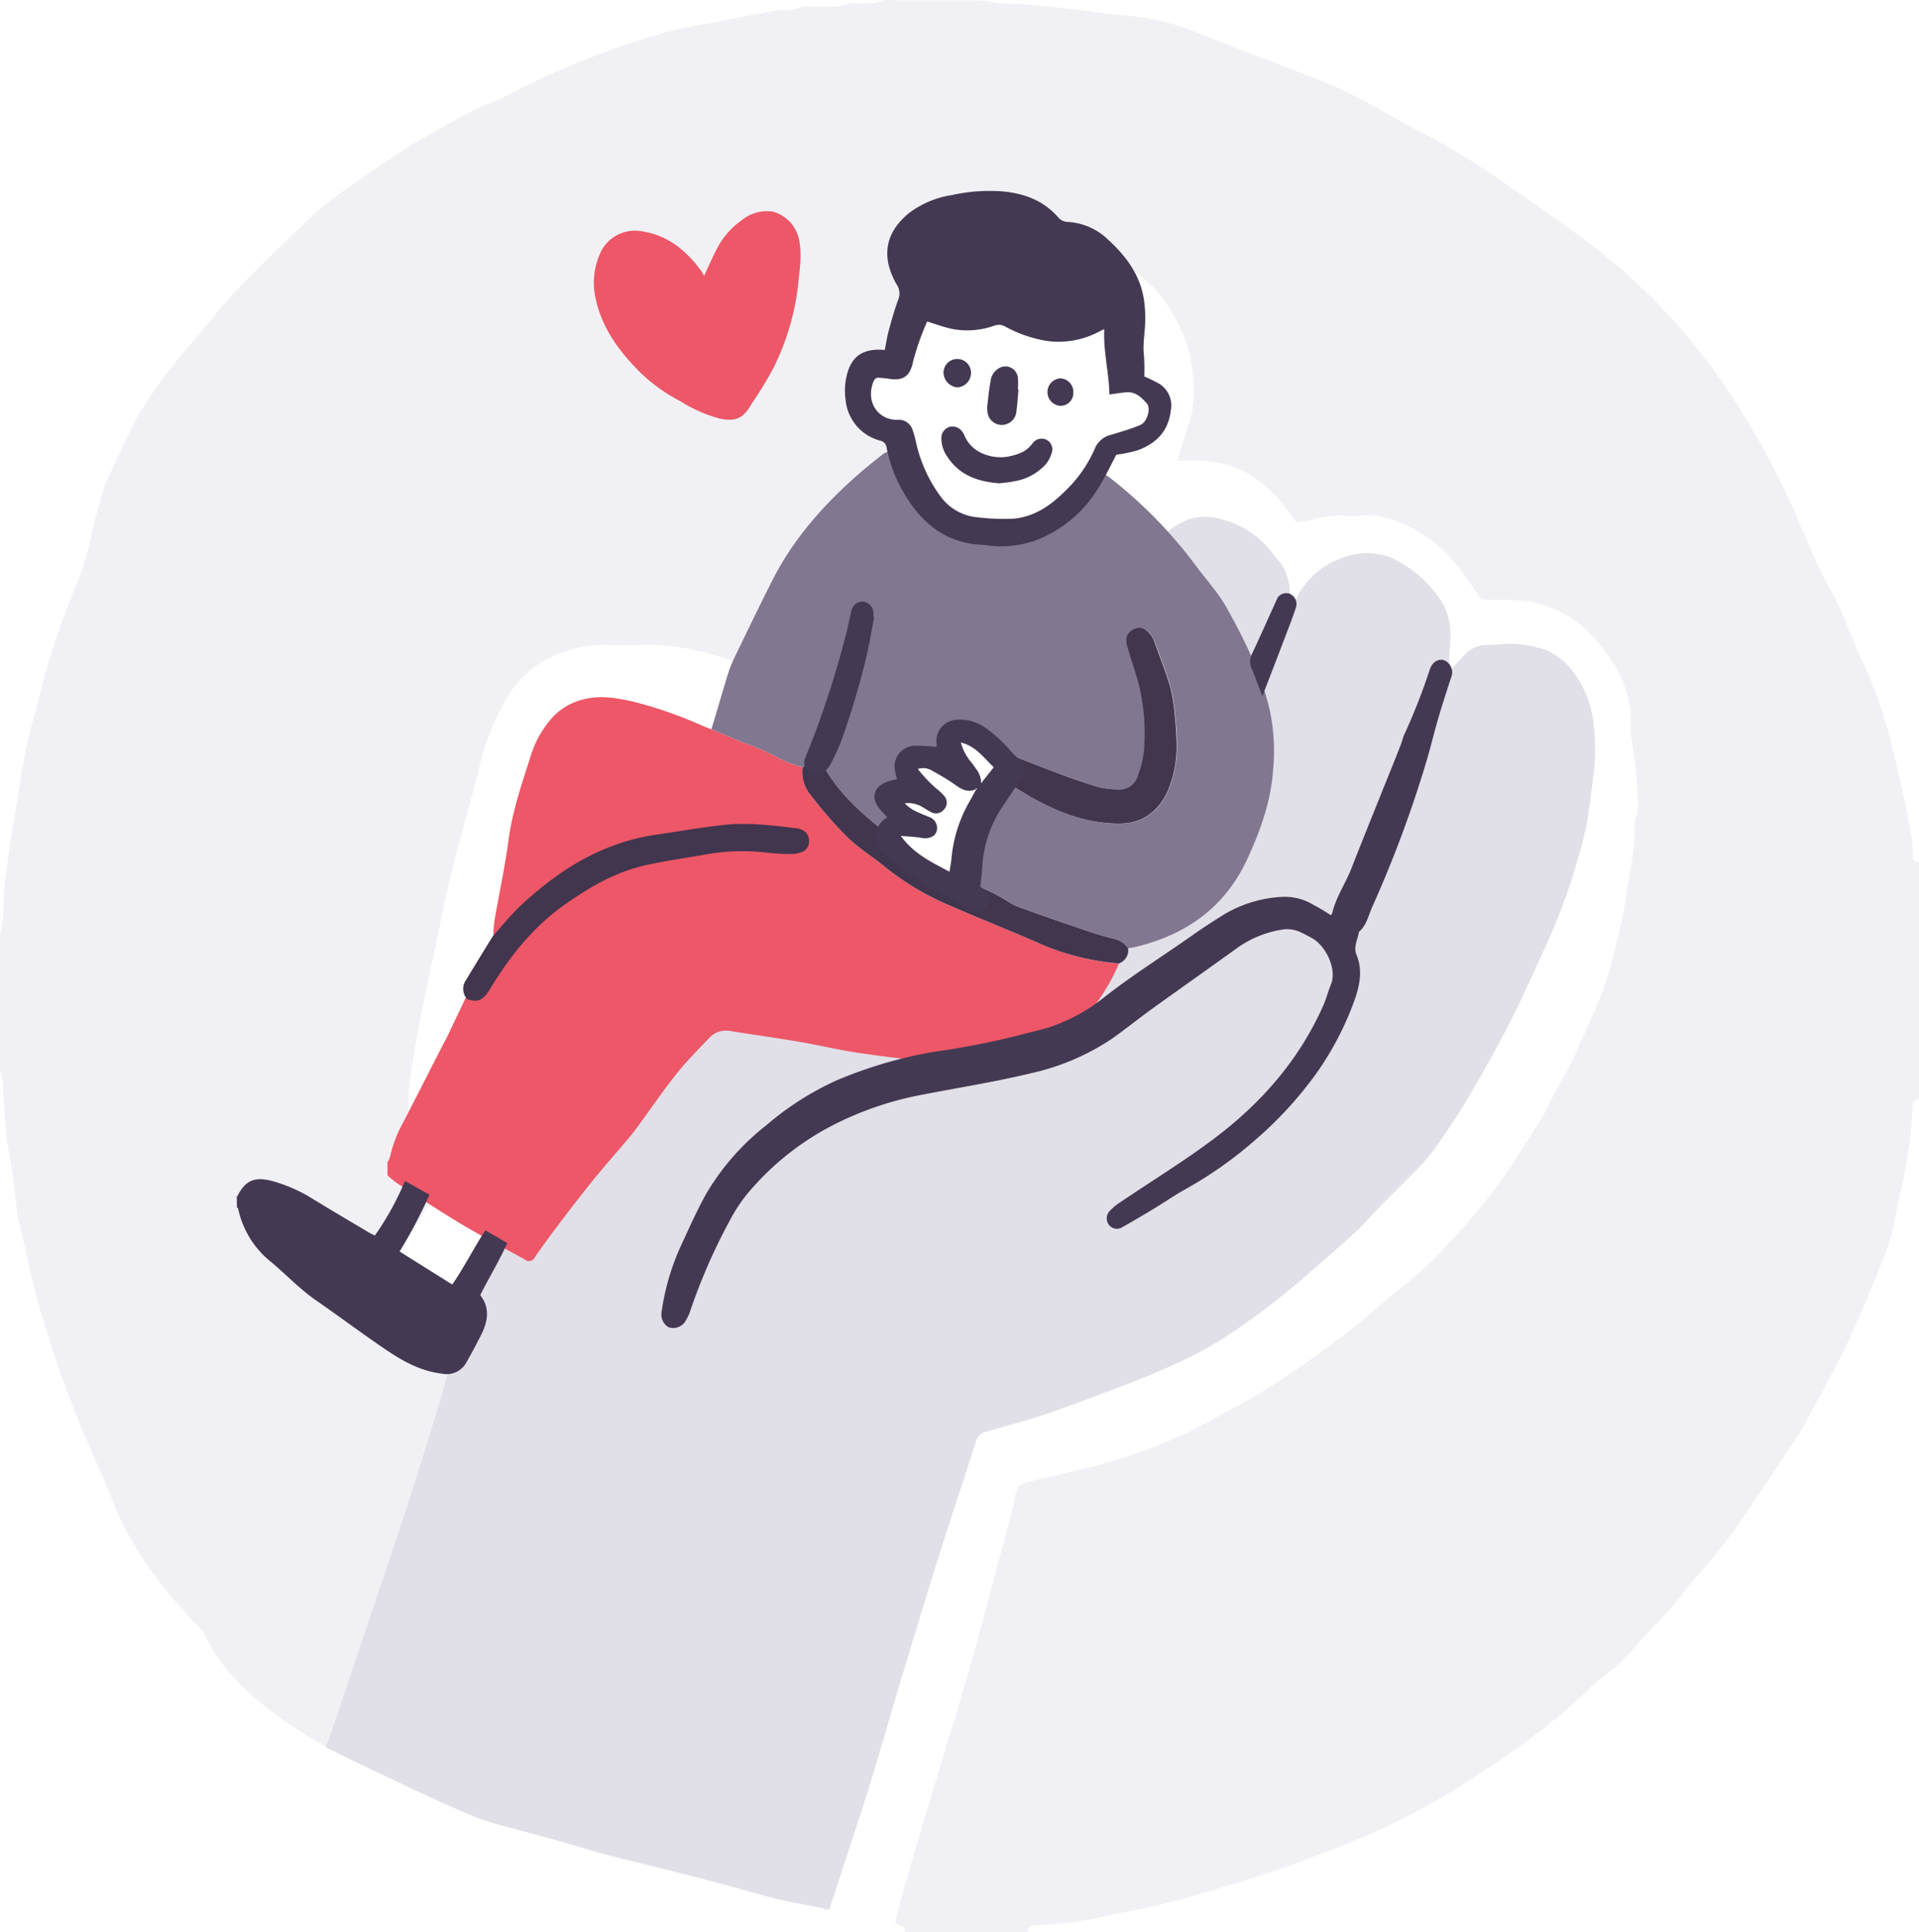 <svg xmlns="http://www.w3.org/2000/svg" viewBox="0 0 341.02 343.33"><defs><style>.cls-1{opacity:1;}.cls-2{fill:#f1f1f5;}.cls-3{fill:#e1dfe7;}.cls-4{fill:#ed5767;}.cls-5{fill:#817790;}.cls-6{fill:#42354e;}.cls-7{fill:#443952;}</style></defs><title>Asset 4sell-art-support</title><g id="Layer_2" data-name="Layer 2"><g id="Layer_4_Image" data-name="Layer 4 Image" class="cls-1"><path class="cls-2" d="M339.89,152.25a19.58,19.58,0,0,0-.09-2.87c-.5-2.89-1-5.78-1.66-8.64-1-4.25-1.91-8.52-3.16-12.7a77.8,77.8,0,0,0-4.09-10.66c-2-4.24-3.39-8.76-5.71-12.78s-3.95-8.47-5.87-12.72a142,142,0,0,0-9.35-18A115.83,115.83,0,0,0,298.32,58a109.84,109.84,0,0,0-16.41-15.18c-4.37-3.2-8.81-6.33-13.28-9.4A130.56,130.56,0,0,0,250,22.2c-.51-.24-1-.61-1.47-.88-3.27-1.78-6.48-3.68-9.84-5.28-3.09-1.46-6.33-2.62-9.53-3.87-5.67-2.21-11.39-4.31-17-6.62a40.77,40.77,0,0,0-10.45-2.62c-2.07-.26-4.17-.34-6.23-.66-3.29-.51-6.58-.84-9.89-1.16-2.76-.28-5.5-.5-8.27-.52a6.58,6.58,0,0,1-.83-.19,22.62,22.62,0,0,0-2.82-.35c-5,0-10,0-15,0a5.09,5.09,0,0,0-2,.11c-1.39.63-2.82.4-4.25.46a6.05,6.05,0,0,0-1.71.06c-2.15.79-4.36.43-6.54.52a5.89,5.89,0,0,0-2,.14,9.38,9.38,0,0,1-3.39.45,21.65,21.65,0,0,0-2.52.4c-3.35.63-6.71,1.23-10.05,1.91-3.07.61-6.18,1.09-9.16,2a152.4,152.4,0,0,0-23.69,9.2,58.06,58.06,0,0,1-5.93,2.91c-4,1.42-7.53,3.73-11.19,5.76-4.48,2.49-8.7,5.47-12.93,8.4A61.54,61.54,0,0,0,54.77,39C49.07,44.68,43,50,37.93,56.3c-2,2.44-4,4.81-6.06,7.23-.79,1-1.6,1.89-2.31,2.9A86.45,86.45,0,0,0,24.47,74c-2,3.69-3.67,7.56-5.46,11.37a13.38,13.38,0,0,0-.79,2.14c-.71,2.56-1.49,5.1-2,7.7a51.55,51.55,0,0,1-2.45,8.17c-1,2.39-1.87,4.79-2.8,7.18a148,148,0,0,0-4.45,15,106.18,106.18,0,0,0-2.9,13c-.6,4.22-1.43,8.4-2,12.65-.45,3.68-1.14,7.32-1,11.05A9.87,9.87,0,0,1,.38,164,21.65,21.65,0,0,0,0,166.57c0,7.49,0,15,0,22.46a4.19,4.19,0,0,0,.11,1.71c.61,1.29.38,2.63.47,4,.19,2.65.41,5.31.62,8,0,.1,0,.19.06.29.35,2,.74,3.9,1,5.87.45,3,.59,6.07,1.29,9,1.24,5.16,2.24,10.37,3.77,15.47a207.25,207.25,0,0,0,7.07,20.2c1.83,4.4,3.91,8.7,5.62,13.14a59.61,59.61,0,0,0,6.22,11.57,92.72,92.72,0,0,0,10,11.74c5.61,13.94,27.25,23,27.9,23.59,1.3-2.2-2.48-3.8-1.22-5.77a48,48,0,0,1,3.92-5.6c1.55-1.78,2.25-4.28,4.54-5.45a5.94,5.94,0,0,1,.86.11,11.81,11.81,0,0,0,2.21.42C76.74,292.52,79,287.8,81,283c-.26.57,1.07-2.81,1.14-3,.59-1.6,1.15-3.21,1.66-4.83a95.72,95.72,0,0,0,2.36-9.29,121.3,121.3,0,0,0,2.68-18.28,107.49,107.49,0,0,1,2-15.09l-.33.42a8.34,8.34,0,0,1-2,1.59,27.31,27.31,0,0,1-3.32,1.7,7.3,7.3,0,0,1-6.1,0,24.37,24.37,0,0,1-4.71-2.7,8.51,8.51,0,0,1-3.57-6.85,11.73,11.73,0,0,1,1.9-6.77c2.3-3.64,4.29-7.44,6.22-11.28.43-.85,1-1.63,1.45-2.46a6.82,6.82,0,0,0,.36-1.24l-1.37-.42a9.18,9.18,0,0,1-6.18-5.11,7.18,7.18,0,0,1-.6-2.77c-.17-3.85.77-7.56,1.32-11.31.4-2.71,1-5.39,1.58-8.08.65-3.15,1.31-6.3,2-9.46.69-3.33,1.33-6.68,2.1-10,.82-3.51,1.75-7,2.67-10.47,1-3.76,2.12-7.49,3-11.27a42.6,42.6,0,0,1,5.38-12.89,17.63,17.63,0,0,1,9.64-7.29,19,19,0,0,1,7-1.23c2.68.15,5.38,0,8.06,0,5.8,0,11.26,1.48,16.65,3.45,1,.36,2,.69,3,1a38.81,38.81,0,0,1,1.46-7c2-6.06,5.4-10.7,9.72-15.29,1.89-2,3.79-4,5.63-6,.8-.9,1.6-1.81,2.39-2.72.18-.2,1.79-2.14.83-.9a23.31,23.31,0,0,1,5.58-5.28c-1.14-1.09-2.24-2.22-3.34-3.36-2.43-2.54-6.16-7.19-4.66-10.36,1-2.1,5.57-3.31,7.53-4.2a17.29,17.29,0,0,1-.36-2.8,15,15,0,0,1,3.68-10.32,17.22,17.22,0,0,1,14.82-9.18,15.86,15.86,0,0,1,7.25,1.73A9.31,9.31,0,0,1,189,42.6a12.45,12.45,0,0,1,7.06,2c3.87,2.36,7.78,4.72,10.6,8.51a30.08,30.08,0,0,1,4.07,7.53A28.12,28.12,0,0,1,212,72.19a7.27,7.27,0,0,1-.33,1.67c-.75,2.54-1.52,5.06-2.4,8,4.28-.18,8.43,0,12.21,2.14s6.48,5.27,8.93,8.89c.87-.16,1.71-.26,2.52-.48a18.69,18.69,0,0,1,6.22-.78,14.93,14.93,0,0,0,2.59,0,14.52,14.52,0,0,1,7,1.2,25.16,25.16,0,0,1,9.65,7c1.78,2.08,3.23,4.44,4.92,6.8h5.38a19.59,19.59,0,0,1,11.67,4,22.65,22.65,0,0,1,4,4c3.5,4.18,5.59,8.83,5.46,14.36a13,13,0,0,0,.13,2.57,62.23,62.23,0,0,1,1,8.47c.09,2,.35,4-.5,6,.23,3.84-.56,7.57-1.19,11.33-.32,2-.55,3.94-1,5.88-.53,2.6-1.23,5.17-1.86,7.74-1.43,5.8-4.16,11.05-6.51,16.46-1.14,2.62-2.68,5.06-4,7.59-.63,1.18-1.12,2.45-1.85,3.57-2.27,3.52-4.4,7.12-6.83,10.55A108.54,108.54,0,0,1,257,221.43a59.57,59.57,0,0,1-7.32,6.87c-2.68,2-5.08,4.32-7.67,6.42-4.14,3.36-8.45,6.49-12.87,9.47a106.32,106.32,0,0,1-10.27,6.23c-3.39,1.76-6.68,3.78-10.2,5.23a96.74,96.74,0,0,1-14.28,4.93c-3.78.89-7.55,1.83-11.35,2.67-1.65.37-2.28.83-2.64,2.48-.16.74-.2,1.51-.39,2.24-.62,2.39-1.3,4.76-1.94,7.15-1.82,6.78-3.58,13.58-5.48,20.33-1.62,5.77-3.41,11.48-5.13,17.21-2.15,7.19-4.32,14.38-6.44,21.58-.72,2.45-1.29,4.94-1.91,7.33.37.86,1.92.43,1.66,1.76h21.89c0-.63.26-1.12,1-1.13a71.66,71.66,0,0,0,13.79-1.9c5.09-1,10.21-2,15.22-3.55,5.74-1.73,11.49-3.4,17.12-5.44,5.1-1.85,10.14-3.84,15.11-6,3.42-1.52,6.66-3.31,9.91-5.1,4-2.21,7.77-4.81,11.59-7.32a135.16,135.16,0,0,0,12.7-9.69c2-1.67,3.69-3.64,5.74-5.17a32.74,32.74,0,0,0,5.85-5.47c2.6-3.19,5.73-5.87,8.2-9.17,2-2.67,4.34-5.07,6.4-7.68,1.83-2.31,3.54-4.72,5.2-7.15q4.51-6.6,8.89-13.29c1-1.52,1.85-3.12,2.7-4.72,2.24-4.22,4.59-8.38,6.61-12.71,2.22-4.74,4.12-9.63,6.13-14.46,1.43-3.44,2-7.13,2.76-10.73.64-2.86,1.22-5.74,1.65-8.64.36-2.44.5-4.92.67-7.38.05-.81.32-1.27,1.16-1.29V153.25C340.39,153.21,339.9,153,339.89,152.25Z"/><path class="cls-2" d="M155.67,156.74a19.16,19.16,0,0,1-15.79-.61c-7.15-3.78-8.89-11.6-7.21-18.68-.27-.11-.54-.22-.83-.31-3.27-1-6.51-2.15-9.77-3.21a28.12,28.12,0,0,0-8.39-1.41c-1.73,0-3.45,0-5.18,0a3.4,3.4,0,0,0-3.71,2.49c-.92,2.7-2,5.36-2.74,8.11-1.73,6.4-3.35,12.84-4.91,19.3-1,4-1.77,8.14-2.64,12.21q-1,4.86-2,9.74c-.28,1.39-.57,2.78-.81,4.17-.41,2.34-.81,4.67-1.15,7a16.6,16.6,0,0,0,0,2.35c1.14.4,1.88.37,2.5-.23,1.25-1.22,3-1.1,4.48-1.72,3.07.42,6.1,1,7.89,3.9a15,15,0,0,1,1.63,3.95,4.63,4.63,0,0,1,.13.93l1.27-1.56a3.66,3.66,0,0,1,.23-.29l.43-.59c2.16-2.94,4.34-5.87,6.66-8.68a47.39,47.39,0,0,1,15.16-12c6.69-3.4,14-2.57,19.28,2.06A118.87,118.87,0,0,1,164.81,168,31.25,31.25,0,0,1,155.67,156.74Z"/><path class="cls-2" d="M236.49,205a8.36,8.36,0,0,0,.84-1.31c-1.54,1.42-3.05,2.86-4.49,4.38-2.41,2.57-4.63,5.3-6.84,8l.25-.24C229.74,212.36,233.42,209,236.49,205Z"/></g><g id="Layer_11_Image" data-name="Layer 11 Image" class="cls-1"><path class="cls-3" d="M283.17,128.59a18.12,18.12,0,0,0-3.53-9.07,11.27,11.27,0,0,0-5.91-4.34,23.93,23.93,0,0,0-4.9-.77c-1.51-.08-3,.24-4.56.22a5.19,5.19,0,0,0-3.86,1.6c-1.08,1.09-2.07,2.28-3,3.27.11-2.12.26-4.39.33-6.66a10.82,10.82,0,0,0-2-6.6,21.41,21.41,0,0,0-6.57-6.1,11.41,11.41,0,0,0-9.56-1.34,14.49,14.49,0,0,0-9.14,7.32c-.29.53-.66,1-1,1.53a6.85,6.85,0,0,1-.25-2,10.35,10.35,0,0,0-1.36-5.19c-.41-.63-1-1.17-1.44-1.77a16.44,16.44,0,0,0-8.95-6.3,10.29,10.29,0,0,0-6.33-.06,14.67,14.67,0,0,0-6.34,5,15.32,15.32,0,0,0-2.17,3.81,3.53,3.53,0,0,0-.1,2.41c4.92,2.92,7.52,8.65,8.13,14.32,2.33,21.84-12.43,41.58-30.06,52.71-16.77,10.58-35.1,8.44-53.83,8.15a66.84,66.84,0,0,0-6.71,9,19.33,19.33,0,0,0-2.86,6.5c-.11.58-.41.76-1,.83A3.21,3.21,0,0,0,113.5,197a6,6,0,0,1-1.48,2.41,5.67,5.67,0,0,0-2.18,3.4c-.3,0-.54,0-.77,0a3.93,3.93,0,0,0-.48,0,60,60,0,0,1-3.47,5.77c-4.07,6-10.53,8.94-17.17,7.78-.22.64-.44,1.29-.67,1.92-1.28,3.49-2.59,7-3.85,10.46a31.35,31.35,0,0,0-1.29,4.06c-.35,1.57-.32,3.23-.74,4.77q-1.92,7.16-4.07,14.24-2.74,9-5.67,18c-2,6-4,11.9-6,17.86q-3.3,9.8-6.58,19.61c-.34,1-.76,2-1.14,3v.29c4.81,2.31,9.62,4.66,14.45,6.92,4,1.86,7.94,3.72,12,5.4a58.09,58.09,0,0,0,6.65,2c4,1.13,8.07,2.13,12,3.35,5.67,1.74,11.44,3,17.18,4.47,5.29,1.32,10.55,2.74,15.79,4.22,3.29.93,6.64,1.49,10,2.12a3,3,0,0,1,.6.28h.86a2.7,2.7,0,0,1,0-.28c2.38-7.34,4.83-14.65,7.14-22,1.86-5.94,3.51-11.94,5.31-17.9,2.43-8.06,4.87-16.11,7.4-24.14,2-6.27,4.09-12.49,6.08-18.75a2.53,2.53,0,0,1,1.93-1.85c3.65-1.05,7.33-2,10.92-3.24,5-1.74,10-3.65,15-5.56,2.53-1,5-2,7.49-3.18a65.44,65.44,0,0,0,7.88-4.11,129.5,129.5,0,0,0,14.77-11c3.16-2.77,6.36-5.49,9.45-8.33,1.75-1.62,3.28-3.48,5-5.2,1.91-1.95,3.89-3.84,5.79-5.81a32.54,32.54,0,0,0,3.28-3.78c2.12-3,4.23-6.12,6.11-9.32,2.59-4.4,5.08-8.87,7.41-13.41,2.05-4,3.84-8.12,5.73-12.19a109.58,109.58,0,0,0,6.18-16.44c.6-2.15,1.23-4.3,1.63-6.49.51-2.79.8-5.63,1.19-8.45A36.87,36.87,0,0,0,283.17,128.59Z"/></g><g id="Layer_13_Image" data-name="Layer 13 Image"><path class="cls-4" d="M184.21,167.44c-5-2.19-10.16-4.2-15.19-6.42a47.83,47.83,0,0,1-11.59-6.83c-2.21-1.84-4.71-3.35-6.76-5.33a72.19,72.19,0,0,1-6.51-7.45,6.34,6.34,0,0,1-1.52-5.08,19.21,19.21,0,0,1-4.83-1.93,43.22,43.22,0,0,0-5.88-2.49c-1.84-.76-3.67-1.55-5.51-2.32-.45-.17-.9-.32-1.34-.5a74.77,74.77,0,0,0-12.58-4.41c-2.75-.61-5.53-1.12-8.35-.5a11.07,11.07,0,0,0-5.86,3.19,18.3,18.3,0,0,0-4.05,7.2c-1.54,4.8-3.17,9.56-3.85,14.61-.64,4.79-1.67,9.53-2.5,14.3-.16.93-.17,1.87-.25,2.81.12-.14.25-.28.37-.43-.92,2.36-7.86,17-8.53,18.34-2.59,5-5.14,10.06-7.73,15.08a23.12,23.12,0,0,0-2.43,6.27,4,4,0,0,1-.46,1v2.31a17.63,17.63,0,0,0,1.71,1.42c3.88,2.51,7.74,5.07,11.71,7.43,3.61,2.16,7.36,4.08,11,6.13a1.13,1.13,0,0,0,1.76-.42q1.86-2.68,3.83-5.29c1.91-2.53,3.84-5.05,5.82-7.53,1.47-1.85,3-3.64,4.56-5.45,1.19-1.42,2.46-2.78,3.56-4.26,2.41-3.22,4.65-6.57,7.14-9.73,1.83-2.33,3.93-4.45,6-6.62a4.05,4.05,0,0,1,3.76-1.33c4.1.66,8.22,1.23,12.32,1.93,3.25.55,6.47,1.32,9.72,1.84,3.45.55,6.92.95,10.38,1.36,2.14.26,4.29.46,6.44.62a36.73,36.73,0,0,0,10.56-.86c6.32-1.37,11.88-4,15.58-9.66a34.61,34.61,0,0,0,4.13-7.21A44.2,44.2,0,0,1,184.21,167.44Z"/><path class="cls-5" d="M142.64,136.33a19.21,19.21,0,0,1-4.83-1.93,43.22,43.22,0,0,0-5.88-2.49c-1.84-.76-3.67-1.55-5.51-2.32.2-.68.41-1.35.61-2,.76-2.57,1.51-5.15,2.3-7.71a19.62,19.62,0,0,1,1-2.62c2.29-4.72,4.55-9.46,6.93-14.14,3.74-7.39,9.14-13.46,15.32-18.87,1.3-1.14,2.65-2.22,4-3.28a2.64,2.64,0,0,1,2.39-.69,1.75,1.75,0,0,1,1.43,2A3.71,3.71,0,0,0,161.4,85a11.36,11.36,0,0,1,1.35,2.67,6.6,6.6,0,0,0,3.7,4.17c2.74,1.14,5.45,2.46,8.43,2.77,4.84.49,9.36-.25,13.06-3.83a21,21,0,0,0,4-4.87c1.22-2.21,3.31-2.59,5.31-1A81.38,81.38,0,0,1,212,99.85c2,2.78,4.42,5.31,6.1,8.35,3.2,5.8,6.13,11.71,7.59,18.24a35.11,35.11,0,0,1,.57,10.13c-.37,5.77-2.25,11-4.65,16.18-3.93,8.44-10.7,13.28-19.56,15.47-.51.13-1,.2-1.55.3a3.89,3.89,0,0,0-2.39-1.64c-1.47-.39-2.94-.77-4.38-1.26q-5.8-2-11.59-4.05a12.49,12.49,0,0,1-2.86-1.28,30.3,30.3,0,0,0-7.89-3.61c1.07-1.35.52-2.52-.49-3.59,1.33-1,1.61-1.41,1.67-2.66a3.8,3.8,0,0,0,0-1.43,4.81,4.81,0,0,1,.33-3.13,22.31,22.31,0,0,1,.86-2.54c.93-2.17,1.84-4.36,3.73-5.93-.12.7.32,1,.86,1.31,1.74,1,3.41,2.11,5.17,3.09,4.81,2.68,9.84,4.56,15.47,4.58,4.3,0,7.23-2.51,8.69-6.07a20.23,20.23,0,0,0,1.48-8.11c0-1.48-.11-3-.27-4.43a34.63,34.63,0,0,0-.83-5.49c-.83-2.88-1.91-5.68-2.95-8.49a4.36,4.36,0,0,0-1.17-1.6,2,2,0,0,0-2.49-.32c-1.12.62-1.51,1.55-1.06,3.07.67,2.33,1.5,4.63,2.11,7a36.76,36.76,0,0,1,.92,10.09,16.54,16.54,0,0,1-1.17,5.86,3.31,3.31,0,0,1-3.63,2.41,13.89,13.89,0,0,1-3.53-.45c-2.64-.82-5.23-1.78-7.83-2.73-2.11-.77-4.19-1.6-6.28-2.42a1.21,1.21,0,0,0-1.71.47,5.62,5.62,0,0,1-1.39,1.14,3.85,3.85,0,0,0-2.11-2.64c-1.28-.69-2.48-1.53-3.73-2.28a2.13,2.13,0,0,0-2.89,2.89c.32.58.66,1.14,1,1.7.91,1.46.92,1.45-.06,2.81-.56-.45-1.08-.93-1.66-1.33-1.44-1-2.77-2.07-4.7-2.08a2.37,2.37,0,0,0-2,3.66c.23.38.48.75.78,1.21a9.47,9.47,0,0,1-2.15,0A2,2,0,0,0,158,141a2.28,2.28,0,0,0,0,2.67,9,9,0,0,0,1,1.35.81.81,0,0,1,.12,1.15c-.45.64-.87,1.3-1.31,1.95-.09,0-.21,0-.28-.07-4.06-3.13-7.88-6.49-10.6-10.93-1.1-1.79-2.19-2-4-.86A1.15,1.15,0,0,1,142.64,136.33Z"/><path class="cls-6" d="M87.64,166.29c1.53-1.71,3-3.53,4.62-5.1,6.92-6.53,14.71-11.45,24.34-12.86,4.44-.65,8.87-1.44,13.33-1.86a46.57,46.57,0,0,1,7.45.26c1.37.08,2.74.32,4.12.46s2.29,1,2.27,2.27a2,2,0,0,1-1.38,2,6,6,0,0,1-2,.31,41.2,41.2,0,0,1-4.44-.29,37.66,37.66,0,0,0-11.41.53c-3.2.53-6.41,1-9.58,1.7-5.45,1.16-10.13,3.9-14.63,7.07-5.52,3.9-9.58,9-13.09,14.7a11.08,11.08,0,0,1-.7,1.08c-1,1.32-1.86,1.53-3.52,1a2.71,2.71,0,0,1-.18-3.43c1.36-2.29,2.77-4.55,4.15-6.81Z"/><path class="cls-6" d="M171.36,156.68a30.3,30.3,0,0,1,7.89,3.61,12.49,12.49,0,0,0,2.86,1.28q5.79,2.07,11.59,4.05c1.44.49,2.91.87,4.38,1.26a3.89,3.89,0,0,1,2.39,1.64,2.45,2.45,0,0,1-1.63,2.69,44.2,44.2,0,0,1-14.63-3.77c-5-2.19-10.16-4.2-15.19-6.42a47.83,47.83,0,0,1-11.59-6.83c-2.21-1.84-4.71-3.35-6.76-5.33a72.19,72.19,0,0,1-6.51-7.45,6.34,6.34,0,0,1-1.52-5.08,1.15,1.15,0,0,0,.28-.09c1.79-1.16,2.88-.93,4,.86,2.72,4.44,6.54,7.8,10.6,10.93.07.06.19.05.28.07-.34,1.65.61,2.66,1.84,3.42,2.92,1.8,5.88,3.53,8.83,5.3A2.16,2.16,0,0,0,171.36,156.68Z"/><path class="cls-6" d="M177.82,136.29a5.62,5.62,0,0,0,1.39-1.14,1.21,1.21,0,0,1,1.71-.47c2.09.82,4.17,1.65,6.28,2.42,2.6,1,5.19,1.91,7.83,2.73a13.89,13.89,0,0,0,3.53.45,3.31,3.31,0,0,0,3.63-2.41,16.54,16.54,0,0,0,1.17-5.86,36.76,36.76,0,0,0-.92-10.09c-.61-2.35-1.44-4.65-2.11-7-.45-1.52-.06-2.45,1.06-3.07a2,2,0,0,1,2.49.32,4.36,4.36,0,0,1,1.17,1.6c1,2.81,2.12,5.61,2.95,8.49a34.63,34.63,0,0,1,.83,5.49c.16,1.47.24,3,.27,4.43a20.23,20.23,0,0,1-1.48,8.11c-1.46,3.56-4.39,6.09-8.69,6.07-5.63,0-10.66-1.9-15.47-4.58-1.76-1-3.43-2.09-5.17-3.09-.54-.31-1-.61-.86-1.31Z"/></g><g id="Layer_14_Image" data-name="Layer 14 Image"><path class="cls-7" d="M42.08,212.58s.11,0,.13-.05c1.35-2.69,2.95-3.43,5.95-2.71a27.17,27.17,0,0,1,7.58,3.34c3.28,2,6.58,3.94,9.87,5.9.28.16.58.31,1,.51a49.78,49.78,0,0,0,5.35-9.7l4.36,2.44A82.59,82.59,0,0,1,71,222.4c3.1,1.94,6.16,3.87,9.37,5.87,2.09-3,3.75-6.38,5.89-9.63l3.89,2.27c-1.44,3.19-3.23,6.11-4.81,9.25,1.82,2.33,1.34,4.78.09,7.21-.81,1.57-1.62,3.14-2.51,4.67a4,4,0,0,1-4.46,2.06c-4.24-.51-7.63-2.68-11-5-3.82-2.64-7.55-5.42-11.37-8.06-2.86-2-5.22-4.51-7.86-6.73a16.44,16.44,0,0,1-5.92-9.56c0-.06-.14-.1-.21-.15Z"/><path class="cls-7" d="M236.5,162.65a2,2,0,0,0,.26-.41c.65-2.82,2.33-5.2,3.37-7.85,1.92-4.92,3.91-9.81,5.87-14.72,1-2.46,2-4.92,2.95-7.38.22-.56.34-1.16.58-1.71A108.48,108.48,0,0,0,254.08,119c.43-1.36,1.54-2,2.57-1.66a2.34,2.34,0,0,1,1.21,3.1c-.8,2.45-1.6,4.91-2.32,7.38s-1.31,5-2.07,7.54a209.68,209.68,0,0,1-9.58,25.73c-.71,1.55-1,3.31-2.4,4.52-.19,1.37-1.05,2.64-.4,4.15,1,2.47.62,4.95-.18,7.41a54.28,54.28,0,0,1-7.07,13.7,68.09,68.09,0,0,1-10.57,11.54,71.85,71.85,0,0,1-12.89,9.08c-1.86,1.07-3.64,2.29-5.48,3.4s-3.6,2.15-5.43,3.18a1.78,1.78,0,0,1-2.34-.32,1.89,1.89,0,0,1-.06-2.39,9.36,9.36,0,0,1,1.94-1.66c5.62-3.81,11.44-7.35,16.85-11.44,8.29-6.25,15-13.9,19.28-23.53.54-1.21.86-2.52,1.37-3.75,1.16-2.84-1-7-3.39-8.28-.72-.39-1.43-.78-2.17-1.11a5.46,5.46,0,0,0-3.21-.37,18.78,18.78,0,0,0-8.11,3.41c-5,3.61-10.08,7.18-15.09,10.79-2.33,1.69-4.57,3.5-6.92,5.16a42.12,42.12,0,0,1-14.43,6.15c-6.24,1.52-12.57,2.5-18.86,3.73a58.36,58.36,0,0,0-16.65,5.67,49.06,49.06,0,0,0-15.17,12.38,30.41,30.41,0,0,0-3,4.72A102.83,102.83,0,0,0,122.65,233a7.94,7.94,0,0,1-.78,1.67,2.54,2.54,0,0,1-3.08,1.19,2.67,2.67,0,0,1-1.2-2.85,42.33,42.33,0,0,1,3.36-11.5c1.47-3.17,2.88-6.37,4.58-9.41a43.43,43.43,0,0,1,10.68-12.15A52,52,0,0,1,148.66,192a78.43,78.43,0,0,1,17.44-5.1A142.59,142.59,0,0,0,181,184c1.88-.54,3.81-.91,5.67-1.51a31,31,0,0,0,9.64-5.33c5-3.92,10.36-7.26,15.53-10.91,1.87-1.33,3.81-2.57,5.76-3.79a22.3,22.3,0,0,1,10.2-3.07,9.77,9.77,0,0,1,5.75,1.5C234.56,161.4,235.5,162,236.5,162.65Z"/><path class="cls-7" d="M203.34,66.89a30.09,30.09,0,0,1,2.72,1.34,4.53,4.53,0,0,1,2,4.71c-.41,3.7-2.65,5.94-6,7.12a25.69,25.69,0,0,1-3.69.75c-1,1.94-2,4-3.15,5.86A22.39,22.39,0,0,1,184,96.05a18.38,18.38,0,0,1-8.77.84c-.81-.11-1.63-.09-2.44-.22-5.78-.9-9.57-4.47-12.33-9.35a25.15,25.15,0,0,1-2.9-7.74,1.42,1.42,0,0,0-1.12-1.26,8.29,8.29,0,0,1-6.16-7.15,11.48,11.48,0,0,1,.15-4.26c.81-3.6,2.91-5.06,6.8-4.72.23-1.14.4-2.31.71-3.45.5-1.83,1-3.66,1.67-5.45a2.87,2.87,0,0,0-.23-2.68,13.13,13.13,0,0,1-1.47-3.56c-.86-3.86.75-6.84,3.66-9.21a16.88,16.88,0,0,1,7.62-3.18A30.92,30.92,0,0,1,178,34c4,.35,7.46,1.61,10.14,4.73a2.25,2.25,0,0,0,1.47.7,11.2,11.2,0,0,1,7.35,3.2c2.95,2.7,5.33,5.8,6.18,9.8a21,21,0,0,1,.37,4.55c0,2-.47,4-.23,6.12A32.34,32.34,0,0,1,203.34,66.89Zm-38.57-9.76a46.1,46.1,0,0,0-2.54,7.24c-.52,2.57-1.82,3.38-4.42,2.92-.52-.09-1.05-.1-1.57-.16s-.84.21-1.05.74c-1.41,3.74,1,6.83,4.33,6.74a2.55,2.55,0,0,1,2.65,1.79,14.27,14.27,0,0,1,.58,2.06,25.53,25.53,0,0,0,4.57,10A9.08,9.08,0,0,0,173,91.84a39.88,39.88,0,0,0,6.29.36,9.52,9.52,0,0,0,2-.19c3.71-.73,6.42-3.07,8.92-5.68a23.12,23.12,0,0,0,4.44-6.82,4.18,4.18,0,0,1,3-2.29c1.68-.54,3.38-1,5-1.7,1.18-.48,1.92-2.92,1.16-3.81-.92-1.06-2-2.11-3.59-2-1,.08-1.91.24-3.07.39-.07-3.82-1.09-7.59-.92-11.63-.66.34-1.08.57-1.51.76a15.22,15.22,0,0,1-8.8,1.34,23,23,0,0,1-7.27-2.53,2.28,2.28,0,0,0-1.89-.19,14.29,14.29,0,0,1-7.5.62C167.75,58.15,166.32,57.62,164.77,57.13Z"/><path class="cls-4" d="M125.13,49c.77-1.63,1.43-3.17,2.2-4.64A14,14,0,0,1,132,39a6.89,6.89,0,0,1,5.36-1.38,6.48,6.48,0,0,1,4.68,5.2c.52,2.74,0,5.41-.24,8.11a44.27,44.27,0,0,1-4.13,14,51.51,51.51,0,0,1-2.79,4.82c-.51.86-1.1,1.67-1.63,2.53-1.38,2.27-2.82,2.62-5.38,2.1a25.44,25.44,0,0,1-7-3.1,30,30,0,0,1-7-5c-3.74-3.71-6.88-7.89-8-13.16a12.6,12.6,0,0,1,1.05-8.65,6.74,6.74,0,0,1,6.83-3.41c4.84.63,8.17,3.42,10.92,7.15C124.82,48.47,124.93,48.68,125.13,49Z"/><path class="cls-7" d="M174.21,157.59a8.43,8.43,0,0,1,1.12.88,1.58,1.58,0,0,1,.45,1.82,1.85,1.85,0,0,1-1.68,1.33,8,8,0,0,1-4.07-1.19c-2.43-1.31-4.85-2.67-7.19-4.13a47.13,47.13,0,0,1-3.76-2.86c-.6-.46-1.21-.93-1.79-1.42a4,4,0,0,1,.4-6.77c-.4-.42-.78-.82-1.15-1.23-1.93-2.15-1.37-4.29,1.35-5.17.5-.16,1-.26,1.52-.39a11.42,11.42,0,0,1-.41-1.75,3.7,3.7,0,0,1,3.68-4.19,36.62,36.62,0,0,1,3.72.21,1.09,1.09,0,0,0,.07-.32,3.8,3.8,0,0,1,3.6-4.51,7.72,7.72,0,0,1,4.64,1.17,23.59,23.59,0,0,1,5,4.52,9.77,9.77,0,0,0,1.24,1.17,2.35,2.35,0,0,1,.54,3.62c-1.16,1.69-2.29,3.41-3.44,5.12a21.32,21.32,0,0,0-3.51,10.77C174.46,155.41,174.31,156.54,174.21,157.59Zm-.83-17.32c-1.29.59-2.35.1-3.43-.65-1.37-1-2.8-1.81-4.25-2.63a3.07,3.07,0,0,0-2.6-.33,26.45,26.45,0,0,0,3.22,3.42,8.65,8.65,0,0,1,1.55,1.47,1.74,1.74,0,0,1-.07,2.25,1.8,1.8,0,0,1-2.29.55c-.47-.21-.89-.53-1.35-.78a5,5,0,0,0-3.39-.82,7.14,7.14,0,0,0,1.7,1.29c.84.43,1.73.77,2.6,1.13a2.1,2.1,0,0,1,1.43,1.64c.22,1.53-1,2.4-2.75,2.09-1.14-.19-2.32-.23-3.67-.36,2.3,3.21,5.51,4.69,8.65,6.38.12-.78.26-1.48.34-2.19a24.67,24.67,0,0,1,3.15-10.17c.43-.73.81-1.49,1.22-2.23l.2-.13-.13-.14Zm3.22-3.92c-1.8-1.69-3.18-3.75-5.85-4.4a9.39,9.39,0,0,0,2,3.71c.76,1.05,1.64,2,1.59,3.54Z"/><path class="cls-7" d="M155.35,109.64c-.41,2.15-.76,4.32-1.25,6.45a140.38,140.38,0,0,1-4.6,15.57,33.91,33.91,0,0,1-2,4.29,4.36,4.36,0,0,1-1.31,1.46,1.9,1.9,0,0,1-2.4-.14A2,2,0,0,1,143,135c.32-.94.72-1.86,1.09-2.79a169.11,169.11,0,0,0,6.23-19.4c.36-1.33.59-2.69.93-4a2.16,2.16,0,0,1,1.55-1.87,2.06,2.06,0,0,1,2.4,1.72,5.67,5.67,0,0,1,0,1Z"/><path class="cls-7" d="M224.33,123.73c-.62-1.62-1.18-3.16-1.78-4.68a2.92,2.92,0,0,1-.2-2.55c1.54-3.26,3-6.57,4.49-9.84a1.83,1.83,0,0,1,2.32-1.16,2,2,0,0,1,1.13,2.48c-.56,1.71-1.22,3.39-1.86,5.08C227.08,116.6,225.71,120.14,224.33,123.73Z"/><path class="cls-7" d="M177.57,85.89c-3.72-.29-7-1.38-9.15-4.62a5.69,5.69,0,0,1-1.13-3.34,2.06,2.06,0,0,1,1.45-2.07,2.12,2.12,0,0,1,2.27.86,3.27,3.27,0,0,1,.42.75c1.26,3,4.75,4.12,7.55,3.7a10.54,10.54,0,0,0,2.84-.89,5.85,5.85,0,0,0,1.6-1.39,2,2,0,0,1,2.38-.81,1.9,1.9,0,0,1,1.11,2.36,5.57,5.57,0,0,1-1.11,2.11,9.63,9.63,0,0,1-5.71,3C179.25,85.74,178.38,85.79,177.57,85.89Z"/><path class="cls-7" d="M181,69.21c-.12,1.28-.2,2.57-.37,3.84a2.62,2.62,0,0,1-2.66,2.47A2.59,2.59,0,0,1,175.46,73a4.18,4.18,0,0,1,0-1c.17-1.42.31-2.84.57-4.24a3,3,0,0,1,1.48-2.32,2.23,2.23,0,0,1,3.37,1.61,12.74,12.74,0,0,1,0,2.14Z"/><path class="cls-7" d="M172.55,66.34a2.57,2.57,0,0,1-2.44,2.5,2.7,2.7,0,0,1-2.44-2.71,2.44,2.44,0,1,1,4.88.21Z"/><path class="cls-7" d="M190.74,69.8a2.27,2.27,0,0,1-2.37,2.32,2.45,2.45,0,0,1,0-4.88A2.41,2.41,0,0,1,190.74,69.8Z"/></g></g></svg>